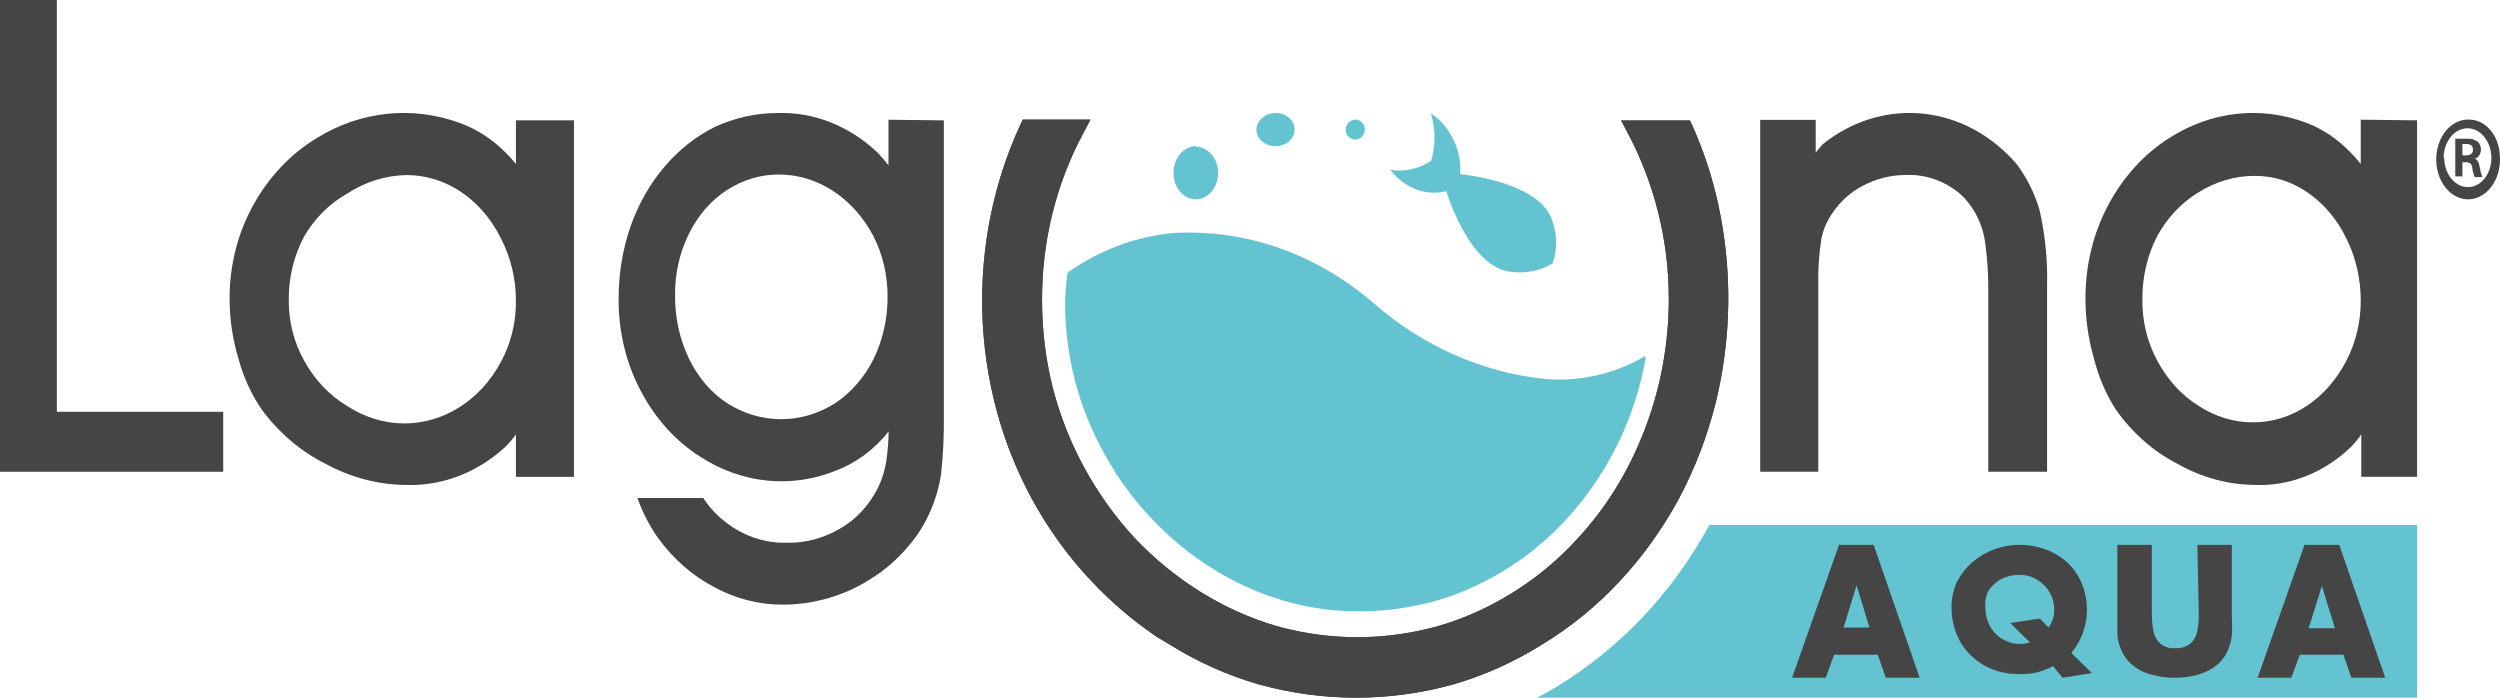<svg width="430" height="120" viewBox="0 0 430 120" fill="none" xmlns="http://www.w3.org/2000/svg">
<path d="M294.032 90.286L293.842 90.604C290.677 96.347 286.851 101.603 282.457 106.239C277.975 110.94 272.96 114.971 267.542 118.231C266.525 118.868 265.475 119.434 264.362 120H415.74V90.286H294.032Z" fill="#64C3D1"/>
<path d="M9.777 0H0V81.143H38.393V70.828H9.777V0Z" fill="#454545"/>
<path d="M88.739 28.211C88.187 27.509 87.593 26.851 86.962 26.241C84.668 23.932 81.971 22.192 79.044 21.134C75.014 19.664 70.761 19.136 66.544 19.582C62.328 20.027 58.236 21.436 54.517 23.724C50.016 26.436 46.227 30.437 43.529 35.325C40.871 40.14 39.471 45.704 39.49 51.377C39.493 54.878 40.006 58.353 41.009 61.666C41.867 64.88 43.247 67.887 45.081 70.531C48.038 74.507 51.764 77.664 55.971 79.761C60.235 82.094 64.902 83.339 69.64 83.409C75.888 83.667 82.008 81.36 86.865 76.915C87.546 76.249 88.173 75.517 88.739 74.726V82.023H98.724V20.696H88.739V28.211ZM86.186 41.053C87.862 44.297 88.743 47.987 88.739 51.742C88.772 55.45 87.876 59.092 86.154 62.249C84.43 65.474 81.999 68.142 79.095 69.995C76.19 71.849 72.912 72.825 69.576 72.829C66.09 72.824 62.668 71.78 59.655 69.801C56.667 67.999 54.149 65.345 52.352 62.103C50.572 58.97 49.64 55.319 49.669 51.596C49.635 47.741 50.553 43.951 52.319 40.652C54.147 37.54 56.665 35.025 59.623 33.355C62.746 31.3 66.284 30.182 69.899 30.108C73.195 30.103 76.432 31.099 79.27 32.99C82.169 34.937 84.555 37.72 86.186 41.053Z" fill="#454545"/>
<path d="M346.846 28.195C342.565 23.24 336.857 20.173 330.75 19.547C324.644 18.922 318.542 20.779 313.539 24.783C313.102 25.247 312.687 25.739 312.299 26.256V20.616H302.755V81.143H312.745V49.353C312.67 46.561 312.852 43.769 313.286 41.019C313.634 39.374 314.31 37.839 315.257 36.529C316.632 34.547 318.411 32.97 320.443 31.931C322.726 30.736 325.212 30.111 327.728 30.099C331.076 29.932 334.375 31.06 337.08 33.296C339.528 35.484 341.116 38.67 341.502 42.169C341.82 44.547 341.979 46.948 341.981 49.353V81.143H352.096V49.353C352.224 44.837 351.774 40.325 350.76 35.954C349.893 33.116 348.566 30.485 346.846 28.195Z" fill="#454545"/>
<path d="M406.047 20.586V28.21C405.506 27.508 404.924 26.85 404.307 26.24C402.109 23.941 399.527 22.201 396.726 21.133C392.851 19.664 388.763 19.137 384.708 19.582C380.656 20.027 376.721 21.436 373.146 23.723C368.82 26.435 365.177 30.436 362.582 35.323C360.028 40.137 358.681 45.701 358.699 51.373C358.701 54.873 359.195 58.348 360.159 61.66C360.953 64.85 362.237 67.841 363.949 70.488C366.8 74.495 370.406 77.667 374.481 79.753C378.572 82.08 383.047 83.325 387.593 83.401C393.662 83.712 399.619 81.402 404.339 76.908C404.992 76.242 405.595 75.51 406.139 74.719V82.014H415.74V20.696L406.047 20.586ZM406.047 51.556C406.079 55.263 405.216 58.904 403.561 62.061C401.904 65.285 399.567 67.953 396.775 69.806C393.982 71.659 390.831 72.635 387.624 72.64C384.285 72.676 380.995 71.682 378.086 69.758C375.213 67.957 372.791 65.303 371.064 62.061C369.354 58.928 368.457 55.277 368.485 51.556C368.453 47.701 369.336 43.912 371.033 40.612C372.785 37.451 375.205 34.875 378.055 33.134C381.088 31.207 384.487 30.215 387.934 30.253C391.103 30.248 394.214 31.243 396.944 33.134C399.714 35.041 402.008 37.771 403.593 41.05C405.18 44.24 406.024 47.862 406.047 51.556Z" fill="#454545"/>
<path fill-rule="evenodd" clip-rule="evenodd" d="M183.635 46.881C189.164 42.975 195.452 40.637 201.958 40.069C214.377 39.389 226.603 43.724 236.439 52.295C244.892 59.597 255.005 64.058 265.609 65.166C271.624 65.725 277.656 64.358 283.01 61.222V61.832C282.379 65.331 281.419 68.744 280.147 72.014C278.904 75.243 277.369 78.319 275.567 81.192C271.919 87.085 267.283 92.116 261.92 95.999C259.199 97.956 256.324 99.624 253.331 100.982C250.261 102.411 247.06 103.457 243.788 104.102C240.506 104.806 237.172 105.154 233.832 105.141C229.431 105.178 225.047 104.564 220.789 103.313C212.329 100.845 204.553 96.025 198.172 89.295C195.008 86.016 192.257 82.265 189.997 78.144C187.775 74.19 186.051 69.906 184.876 65.417C183.726 60.919 183.158 56.258 183.19 51.578C183.317 49.929 183.381 48.423 183.635 46.881Z" fill="#64C3D1"/>
<path d="M291.072 21.579L290.659 20.715H278.825L280.099 23.127C282.28 27.263 283.981 31.703 285.156 36.333C286.398 41.212 287.03 46.263 287.032 51.339C287.04 59.09 285.633 66.76 282.898 73.866L282.58 74.658C279.909 81.435 276.082 87.549 271.32 92.651C268.861 95.355 266.164 97.766 263.272 99.848C260.402 101.93 257.368 103.701 254.206 105.138C250.945 106.645 247.555 107.766 244.092 108.485C235.926 110.21 227.529 109.928 219.47 107.657C210.405 104.974 202.067 99.794 195.2 92.579C191.891 89.013 188.994 84.986 186.58 80.596C184.196 76.27 182.344 71.597 181.077 66.705C179.859 61.847 179.238 56.821 179.232 51.771C179.179 41.62 181.624 31.651 186.294 22.983L187.566 20.571H175.924L175.51 21.435C170.878 31.425 168.622 42.605 168.962 53.879C169.302 65.153 172.227 76.133 177.451 85.742C180.28 90.951 183.714 95.708 187.661 99.884C191.124 103.569 194.932 106.815 199.017 109.565L201.117 110.824C205.985 113.87 211.181 116.192 216.576 117.733C227.527 120.756 238.96 120.756 249.912 117.733C255.298 116.179 260.483 113.845 265.34 110.788C274.959 104.954 283.038 96.335 288.749 85.814C291.515 80.629 293.654 75.05 295.113 69.224C297.842 58.082 297.984 46.332 295.526 35.11C294.504 30.422 293.01 25.882 291.072 21.579Z" fill="#454545"/>
<path d="M291.072 21.579L290.659 20.715H278.825L280.099 23.127C282.28 27.263 283.981 31.703 285.156 36.333C286.398 41.212 287.03 46.263 287.032 51.339C287.04 59.09 285.633 66.76 282.898 73.866L282.58 74.658C279.909 81.435 276.082 87.549 271.32 92.651C268.861 95.355 266.164 97.766 263.272 99.848C260.402 101.93 257.368 103.701 254.206 105.138C250.945 106.645 247.555 107.766 244.092 108.485C235.926 110.21 227.529 109.928 219.47 107.657C210.405 104.974 202.067 99.794 195.2 92.579C191.891 89.013 188.994 84.986 186.58 80.596C184.196 76.27 182.344 71.597 181.077 66.705C179.859 61.847 179.238 56.821 179.232 51.771C179.179 41.62 181.624 31.651 186.294 22.983L187.566 20.571H175.924L175.51 21.435C170.878 31.425 168.622 42.605 168.962 53.879C169.302 65.153 172.227 76.133 177.451 85.742C180.28 90.951 183.714 95.708 187.661 99.884C191.124 103.569 194.932 106.815 199.017 109.565L201.117 110.824C205.985 113.87 211.181 116.192 216.576 117.733C227.527 120.756 238.96 120.756 249.912 117.733C255.298 116.179 260.483 113.845 265.34 110.788C274.959 104.954 283.038 96.335 288.749 85.814C291.515 80.629 293.654 75.05 295.113 69.224C297.842 58.082 297.984 46.332 295.526 35.11C294.504 30.422 293.01 25.882 291.072 21.579Z" fill="#454545"/>
<path fill-rule="evenodd" clip-rule="evenodd" d="M247.908 29.714C250.994 29.714 265.031 31.113 267.056 38.14C267.852 40.458 267.852 42.986 267.056 45.304C264.926 46.563 262.458 47.077 260.021 46.771C252.654 46.191 248.44 32.75 247.908 29.714Z" fill="#64C3D1"/>
<path fill-rule="evenodd" clip-rule="evenodd" d="M245.986 19.429C247.875 20.61 249.392 22.465 250.312 24.723C251.251 27.016 251.452 29.625 250.88 32.076C248.917 33.122 246.715 33.408 244.601 32.892C242.486 32.377 240.569 31.085 239.133 29.208C241.551 29.607 244.016 29.064 246.144 27.664C246.933 25.072 246.933 22.242 246.144 19.649L245.986 19.429Z" fill="#64C3D1"/>
<path fill-rule="evenodd" clip-rule="evenodd" d="M233.157 20.571C233.479 20.583 233.792 20.693 234.054 20.889C234.317 21.084 234.52 21.356 234.636 21.67C234.752 21.984 234.776 22.327 234.706 22.656C234.638 22.984 234.476 23.284 234.244 23.518C234.012 23.752 233.719 23.91 233.4 23.971C233.084 24.033 232.756 23.995 232.458 23.864C232.159 23.733 231.907 23.513 231.728 23.233C231.55 22.952 231.454 22.623 231.454 22.286C231.469 21.826 231.655 21.39 231.971 21.07C232.29 20.75 232.715 20.571 233.157 20.571Z" fill="#64C3D1"/>
<path fill-rule="evenodd" clip-rule="evenodd" d="M219.499 19.429C220.145 19.448 220.771 19.631 221.297 19.957C221.821 20.282 222.227 20.735 222.46 21.259C222.69 21.782 222.741 22.354 222.6 22.901C222.462 23.449 222.139 23.949 221.676 24.339C221.21 24.729 220.625 24.992 219.989 25.095C219.354 25.197 218.698 25.135 218.104 24.916C217.509 24.697 217.002 24.331 216.645 23.864C216.289 23.396 216.097 22.848 216.097 22.287C216.126 21.52 216.497 20.793 217.133 20.259C217.766 19.726 218.616 19.428 219.499 19.429Z" fill="#64C3D1"/>
<path fill-rule="evenodd" clip-rule="evenodd" d="M205.793 25.246C206.55 25.273 207.284 25.564 207.902 26.082C208.521 26.599 208.993 27.32 209.264 28.154C209.534 28.988 209.587 29.898 209.419 30.768C209.251 31.639 208.868 32.431 208.319 33.045C207.768 33.659 207.077 34.068 206.329 34.22C205.582 34.372 204.814 34.26 204.121 33.898C203.428 33.537 202.841 32.942 202.435 32.188C202.028 31.435 201.821 30.557 201.838 29.664C201.845 29.062 201.954 28.466 202.156 27.913C202.359 27.36 202.653 26.859 203.02 26.439C203.387 26.019 203.821 25.689 204.297 25.466C204.773 25.244 205.282 25.134 205.793 25.143V25.246Z" fill="#64C3D1"/>
<path d="M429.99 27.005C430.057 28.36 429.798 29.709 429.253 30.882C428.706 32.055 427.893 32.998 426.917 33.593C425.943 34.187 424.846 34.406 423.773 34.222C422.697 34.038 421.69 33.459 420.877 32.559C420.065 31.658 419.486 30.476 419.209 29.163C418.935 27.849 418.977 26.463 419.333 25.18C419.687 23.897 420.338 22.775 421.204 21.955C422.068 21.135 423.108 20.655 424.192 20.574H424.568C425.259 20.548 425.949 20.693 426.595 21C427.242 21.307 427.834 21.771 428.338 22.364C428.841 22.958 429.245 23.67 429.53 24.459C429.813 25.249 429.969 26.1 429.99 26.966V27.005ZM420.399 27.005C420.391 27.681 420.49 28.352 420.692 28.98C420.893 29.607 421.192 30.178 421.57 30.66C421.951 31.141 422.402 31.524 422.9 31.785C423.399 32.046 423.933 32.181 424.474 32.18C425.001 32.186 425.524 32.061 426.012 31.813C426.5 31.566 426.943 31.201 427.319 30.738C427.696 30.276 427.995 29.726 428.2 29.118C428.405 28.512 428.513 27.86 428.517 27.201C428.517 25.838 428.084 24.532 427.313 23.569C426.545 22.606 425.499 22.064 424.411 22.064C423.323 22.064 422.278 22.606 421.507 23.569C420.738 24.532 420.305 25.838 420.305 27.201L420.399 27.005ZM423.533 30.337H422.31V23.868H424.348C424.981 23.803 425.615 23.981 426.166 24.378C426.343 24.54 426.488 24.753 426.585 24.998C426.683 25.244 426.734 25.515 426.73 25.789C426.705 26.165 426.581 26.52 426.378 26.798C426.172 27.075 425.9 27.258 425.603 27.319C426.136 27.319 426.386 28.024 426.543 28.887C426.626 29.429 426.762 29.956 426.949 30.455H425.633C425.432 29.962 425.296 29.433 425.227 28.887C425.227 28.22 424.788 27.907 424.129 27.907H423.533V30.337ZM423.533 26.73H424.129C424.788 26.73 425.351 26.456 425.351 25.789C425.351 25.123 425.007 24.77 424.222 24.77H423.533V26.73Z" fill="#454545"/>
<path d="M152.817 20.595V28.43C152.226 27.651 151.594 26.915 150.925 26.227C146.085 21.655 140 19.247 133.768 19.439C130.072 19.434 126.408 20.242 122.971 21.822C116.384 25.079 111.166 31.229 108.451 38.936C107.079 42.919 106.384 47.174 106.404 51.465C106.371 56.994 107.672 62.423 110.158 67.135C112.648 71.933 116.193 75.872 120.427 78.545C123.989 80.863 127.935 82.268 132.002 82.667C136.068 83.065 140.161 82.448 144.006 80.856C146.893 79.729 149.538 77.895 151.762 75.475C152.155 75.078 152.518 74.644 152.848 74.176C152.825 75.882 152.69 77.584 152.445 79.267C152.179 81.002 151.643 82.666 150.863 84.177C149.371 87.026 147.221 89.328 144.657 90.821C141.784 92.549 138.585 93.418 135.35 93.348C130.913 93.485 126.586 91.725 123.188 88.401C122.366 87.577 121.617 86.658 120.954 85.657H109.63C110.526 88.145 111.728 90.468 113.198 92.554C115.823 96.16 119.11 99.035 122.816 100.966C126.544 102.996 130.614 104.032 134.73 103.999C137.377 103.993 140.014 103.605 142.579 102.844C145.116 102.119 147.557 101.002 149.839 99.522C152.126 98.114 154.218 96.312 156.044 94.178C159.036 90.823 161.063 86.471 161.846 81.722C162.213 78.394 162.379 75.04 162.342 71.685V20.703L152.817 20.595ZM150.304 61.647C148.718 64.852 146.426 67.507 143.665 69.338C140.81 71.151 137.61 72.102 134.357 72.102C131.105 72.102 127.904 71.151 125.05 69.338C122.284 67.522 120.007 64.846 118.472 61.611C116.886 58.302 116.073 54.568 116.115 50.779C116.073 47.066 116.899 43.41 118.503 40.2C120.038 37.066 122.28 34.482 124.988 32.726C127.753 30.92 130.876 29.986 134.047 30.018C137.281 30.032 140.46 31.003 143.282 32.841C146.105 34.68 148.478 37.324 150.18 40.525C151.796 43.655 152.654 47.236 152.662 50.888C152.693 54.651 151.88 58.36 150.304 61.647Z" fill="#454545"/>
<path d="M322.98 112.617H315.469L314.035 116.571H308.24L316.31 93.714H322.264L330.179 116.571H324.351L322.98 112.617ZM321.546 107.937L319.333 100.68L317.089 107.937H321.546Z" fill="#454545"/>
<path d="M359.796 115.773L354.764 116.571L353.106 114.575C351.321 115.554 349.33 116.023 347.323 115.939C345.735 115.979 344.155 115.697 342.666 115.108C341.285 114.574 340.019 113.747 338.946 112.679C337.879 111.662 337.046 110.399 336.508 108.986C335.932 107.522 335.644 105.948 335.664 104.361C335.662 102.873 335.983 101.404 336.601 100.069C337.263 98.796 338.143 97.667 339.196 96.742C340.313 95.771 341.583 95.016 342.948 94.513C344.352 93.982 345.833 93.712 347.323 93.714C348.875 93.711 350.417 93.981 351.887 94.513C353.25 95.007 354.514 95.775 355.607 96.775C356.664 97.768 357.508 98.994 358.076 100.368C358.883 102.335 359.141 104.506 358.818 106.624C358.498 108.742 357.609 110.717 356.263 112.313L359.796 115.773ZM350.855 106.391L352.356 107.921C353.003 107.051 353.344 105.969 353.325 104.86C353.332 103.814 353.06 102.788 352.542 101.899C352.001 100.992 351.263 100.239 350.386 99.703C349.435 99.129 348.354 98.842 347.261 98.871C346.177 98.871 345.108 99.133 344.135 99.636C343.263 100.13 342.512 100.837 341.946 101.699C341.543 102.564 341.38 103.534 341.478 104.494C341.474 105.34 341.634 106.179 341.946 106.956C342.228 107.725 342.666 108.417 343.228 108.986C343.782 109.558 344.443 110 345.167 110.283C345.895 110.62 346.687 110.779 347.48 110.749C348.042 110.761 348.601 110.671 349.137 110.483L345.76 107.156L350.855 106.391Z" fill="#454545"/>
<path d="M377.947 93.714H383.877V106.218C383.946 107.241 383.946 108.268 383.877 109.291C383.776 110.17 383.548 111.027 383.2 111.835C382.844 112.697 382.311 113.468 381.64 114.095C380.994 114.684 380.263 115.161 379.471 115.508C378.629 115.903 377.74 116.176 376.827 116.32C375.912 116.508 374.98 116.591 374.047 116.568C372.626 116.581 371.209 116.379 369.843 115.967C368.583 115.646 367.417 115.002 366.454 114.095C365.767 113.476 365.222 112.703 364.861 111.835C364.518 111.026 364.289 110.169 364.184 109.291V93.714H370.116V105.441C370.101 106.473 370.193 107.503 370.387 108.514C370.508 109.336 370.906 110.086 371.506 110.633C371.872 110.95 372.292 111.188 372.747 111.333C373.2 111.479 373.678 111.529 374.15 111.481C375.112 111.561 376.069 111.258 376.827 110.633C377.408 110.071 377.802 109.327 377.947 108.514C378.128 107.501 378.207 106.471 378.182 105.441L377.947 93.714Z" fill="#454545"/>
<path d="M403.067 112.617H395.567L394.105 116.571H388.316L396.377 93.714H402.35L410.255 116.571H404.436L403.067 112.617ZM401.605 108.045L399.363 100.789L397.092 108.045H401.605Z" fill="#454545"/>
</svg>
